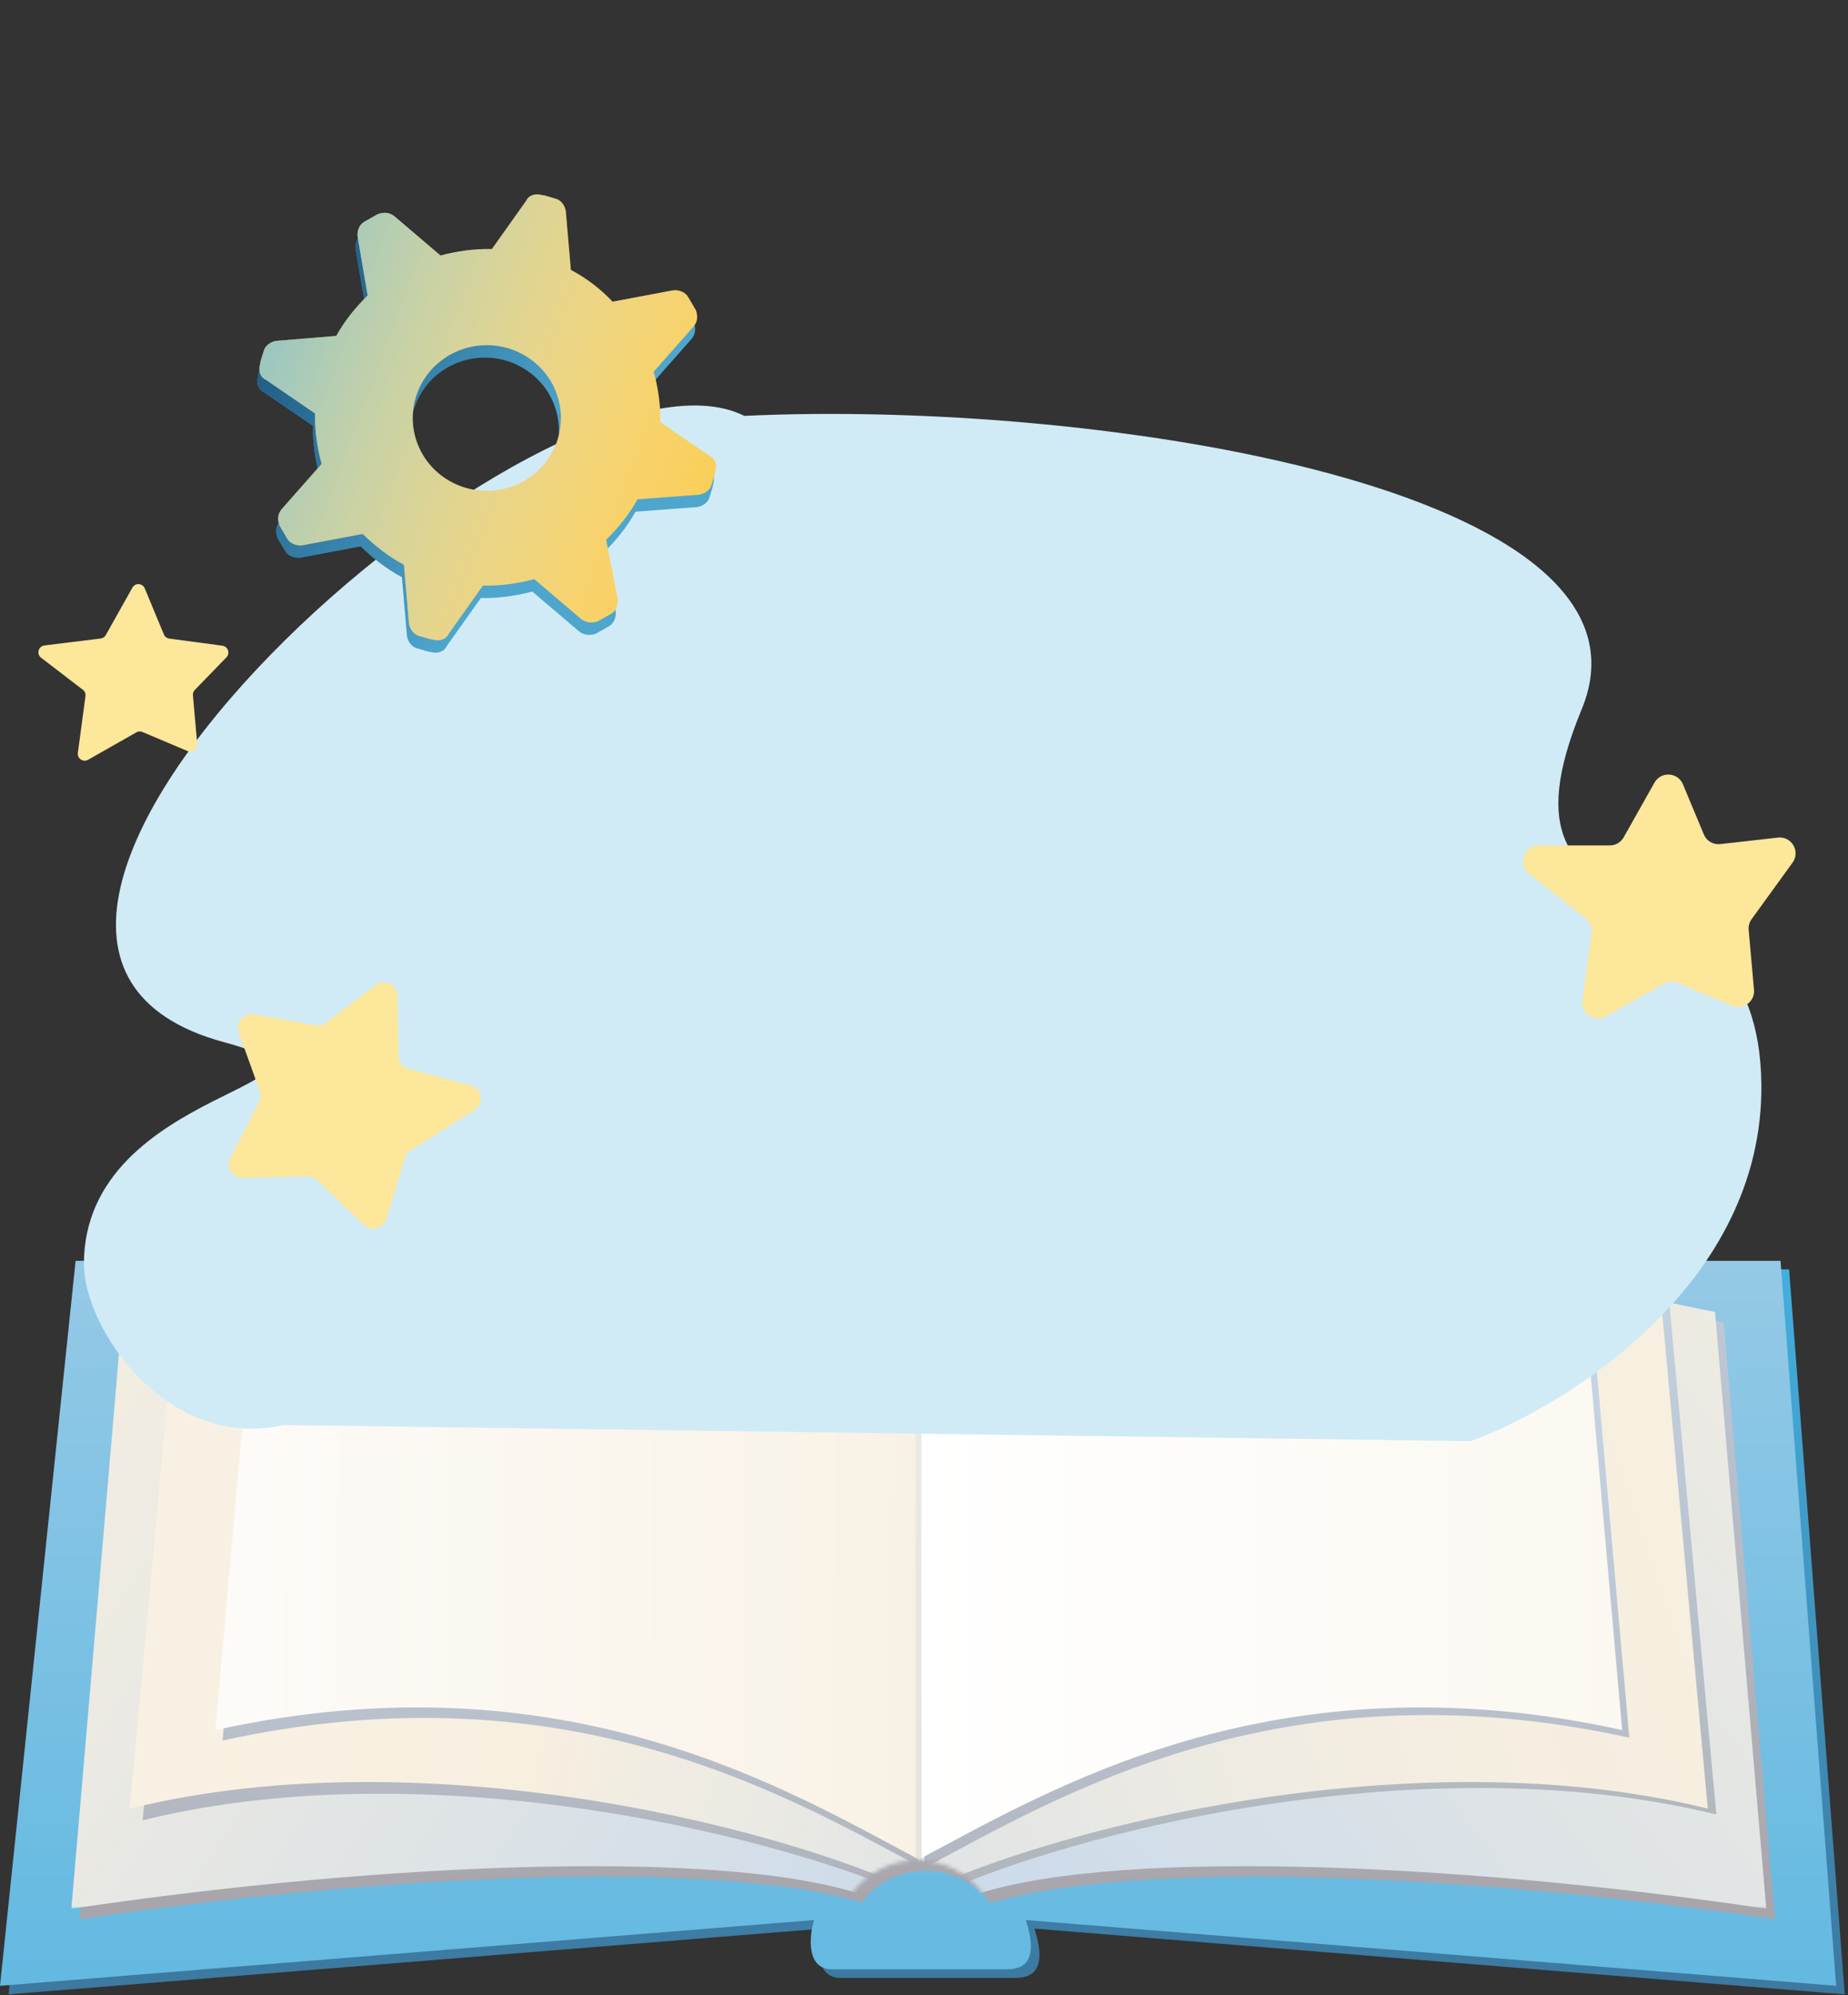 <svg viewBox="0 0 466 503" fill="none" xmlns="http://www.w3.org/2000/svg">
<rect x="0" y="0" width="466" height="503" fill="#333333" stroke="none"/>
<path d="M2.159 502.751L21.227 319.992H451.143L465.174 502.751L260.838 486.169C264.521 497.592 259.389 498.606 255.773 498.606H212.035C205.405 498.606 206.203 490.315 207.431 486.169L2.159 502.751Z" fill="url(#paint0_linear)"/>
<path d="M0 500.592L19.067 317.832H448.984L463.014 500.592L258.679 484.01C262.362 495.433 257.23 496.446 253.614 496.446H209.876C203.246 496.446 204.044 488.155 205.271 484.01L0 500.592Z" fill="url(#paint1_linear)"/>
<path d="M233.486 471.576V307.884C233.606 307.798 233.726 307.713 233.845 307.627C322.854 244.248 377.536 259.927 396.098 268.31L398.27 292.809L411.208 438.763C323.067 419.41 266.584 454.067 233.486 471.576Z" fill="url(#paint2_linear)"/>
<path d="M234.205 471.576V307.884C234.085 307.798 233.965 307.713 233.845 307.627C144.837 244.248 90.155 259.927 71.593 268.31L56.483 438.763C144.624 419.41 201.107 454.067 234.205 471.576Z" fill="url(#paint3_linear)"/>
<path fill-rule="evenodd" clip-rule="evenodd" d="M222.333 321.461V474.871V474.93L222.276 474.908C220.359 476.162 218.665 477.728 217.265 479.534C180.261 468.653 95.885 472.504 20.146 483.808L33.068 333.367C38.603 332.316 44.522 331.002 50.94 329.578C86.388 321.711 137.059 310.465 222.333 321.461Z" fill="url(#paint4_linear)"/>
<path fill-rule="evenodd" clip-rule="evenodd" d="M49.647 298.103C67.959 289.834 138.737 279.487 233.845 316.606C307.738 287.767 366.945 287.579 398.27 292.809C407.264 294.311 413.959 296.259 418.044 298.103L421.024 330.524L432.794 458.557C366.478 442.229 286.293 458.931 244.961 475.085C242.926 473.708 240.63 472.687 238.163 472.112C236.773 471.787 235.328 471.604 233.845 471.579C233.726 471.577 233.606 471.576 233.486 471.576C232.132 471.576 230.809 471.707 229.528 471.957C226.919 472.468 224.487 473.473 222.333 474.871V474.93L222.276 474.908C180.813 458.809 100.972 442.289 34.897 458.557L49.647 298.103Z" fill="url(#paint5_linear)"/>
<path fill-rule="evenodd" clip-rule="evenodd" d="M245.358 321.461V475.36C247.064 476.573 248.576 478.042 249.84 479.709C286.533 468.612 371.404 472.444 447.544 483.808L434.623 333.367C430.338 332.553 425.823 331.582 421.024 330.524C419.624 330.216 418.2 329.9 416.751 329.578C381.303 321.711 330.632 310.465 245.358 321.461Z" fill="url(#paint6_linear)"/>
<path fill-rule="evenodd" clip-rule="evenodd" d="M233.845 307.627V316.606V471.579C235.328 471.604 236.773 471.787 238.163 472.112C240.63 472.687 242.926 473.708 244.961 475.085C245.094 475.175 245.227 475.267 245.358 475.36C247.064 476.573 248.576 478.042 249.84 479.709C286.533 468.612 371.404 472.444 447.544 483.808L434.623 333.367C430.338 332.553 425.823 331.582 421.024 330.524L418.044 298.103C413.959 296.259 407.264 294.311 398.27 292.809L396.098 268.31C377.536 259.927 322.854 244.248 233.845 307.627Z" fill="url(#paint7_linear)"/>
<mask id="mask0" mask-type="alpha" maskUnits="userSpaceOnUse" x="231" y="257" width="227" height="225">
<path fill-rule="evenodd" clip-rule="evenodd" d="M457.619 257.393H231.688V468.936C238.281 469.05 244.116 472.276 247.787 477.208C248.697 478.429 249.473 479.755 250.095 481.165H457.619V257.393Z" fill="#F7EFE0"/>
</mask>
<g mask="url(#mask0)">
<path d="M243.202 478.587V318.817C343.915 305.829 396.362 323.868 432.467 330.723L445.389 481.164C365.958 469.309 277.027 465.651 243.202 478.587Z" fill="url(#paint8_linear)"/>
<path d="M229.532 480.868V317.176C326.812 278.034 399.46 288.568 418.047 296.962L432.798 457.417C356.816 438.709 262.63 463.36 229.532 480.868Z" fill="url(#paint9_linear)"/>
<path d="M227.373 479.365V315.673C324.652 276.531 397.3 287.065 415.888 295.459L430.638 455.913C354.657 437.206 260.471 461.857 227.373 479.365Z" fill="url(#paint10_linear)"/>
<path d="M233.13 470.855V307.163C322.351 243.485 377.155 259.195 395.743 267.589L410.853 438.043C322.711 418.69 266.228 453.347 233.13 470.855Z" fill="url(#paint11_linear)"/>
<path d="M231.331 468.932V305.24C320.552 241.562 375.356 257.272 393.943 265.666L409.053 436.119C320.911 416.766 264.429 451.424 231.331 468.932Z" fill="url(#paint12_linear)"/>
</g>
<mask id="mask1" mask-type="alpha" maskUnits="userSpaceOnUse" x="5" y="257" width="227" height="225">
<path fill-rule="evenodd" clip-rule="evenodd" d="M5.757 257.393H231.688V468.936C231.568 468.934 231.449 468.933 231.329 468.933C224.587 468.933 218.606 472.186 214.868 477.208C213.959 478.429 213.182 479.755 212.56 481.165H5.757V257.393Z" fill="#F7EFE0"/>
</mask>
<g mask="url(#mask1)">
<path d="M220.177 478.587V318.817C119.464 305.829 67.017 323.868 30.912 330.722L17.991 481.163C97.421 469.309 186.353 465.65 220.177 478.587Z" fill="url(#paint13_linear)"/>
<path d="M239.244 482.306V318.614C141.964 279.472 69.316 290.006 50.728 298.401L35.978 458.855C111.96 440.147 206.145 464.798 239.244 482.306Z" fill="url(#paint14_linear)"/>
<path d="M236.007 479.365V315.673C138.727 276.531 66.079 287.065 47.491 295.459L32.741 455.913C108.723 437.206 202.909 461.857 236.007 479.365Z" fill="url(#paint15_linear)"/>
<path d="M233.846 471.574V307.882C144.625 244.204 89.821 259.913 71.234 268.308L56.123 438.761C144.265 419.408 200.748 454.065 233.846 471.574Z" fill="url(#paint16_linear)"/>
<path d="M232.047 468.932V305.24C142.826 241.562 88.022 257.271 69.434 265.666L54.324 436.119C142.466 416.766 198.949 451.423 232.047 468.932Z" fill="url(#paint17_linear)"/>
</g>
<path d="M21.154 318.667C21.154 334.734 41.968 365.89 71.5 359.229L370.878 363.298C395.525 354.194 444.686 323.463 444.154 273.369C443.487 210.752 372.415 242.727 398.856 178.777C421.771 123.354 277.396 100.617 187.689 104.835C138.395 80.188 -37.601 237.203 56.459 262.711C95.762 273.369 21.154 273.369 21.154 318.667Z" fill="#D0EBF6"/>
<path fill-rule="evenodd" clip-rule="evenodd" d="M142.158 56.322L143.435 71.164C147.198 73.164 150.616 75.676 153.968 79.179L169.117 76.322C170.611 76.112 172.282 76.754 172.983 77.946L174.943 81.283C175.541 82.851 175.373 84.217 174.438 85.381L164.332 96.819C165.461 100.944 166.105 105.345 165.983 109.543L178.43 118.063C179.719 118.604 180.316 120.171 179.905 121.675C179.791 122.601 179.501 123.481 179.23 124.303C179.101 124.693 178.977 125.07 178.877 125.433C178.569 126.561 177.252 127.624 175.758 127.834L160.254 128.985C158.218 132.679 155.416 136.171 152.333 139.187L155.245 154.056C155.459 155.523 154.805 157.164 153.591 157.851L150.191 159.775C148.837 160.224 147.203 160.196 145.877 159.041L134.223 149.119C130.02 150.228 125.537 150.859 121.26 150.739L112.582 162.957C112.031 164.222 110.433 164.808 108.902 164.404C107.958 164.292 107.062 164.007 106.224 163.741C105.827 163.614 105.443 163.492 105.073 163.395C103.924 163.092 102.841 161.799 102.627 160.332L101.35 145.491C97.586 143.491 94.028 140.74 90.956 137.714L75.808 140.571C74.314 140.781 72.642 140.139 71.942 138.947L69.981 135.61C69.384 134.042 69.552 132.676 70.486 131.512L80.593 120.074C79.463 115.949 78.82 111.548 78.942 107.35L66.494 98.831C65.205 98.29 64.608 96.722 65.019 95.219C65.133 94.292 65.424 93.412 65.695 92.59C65.823 92.2 65.948 91.823 66.047 91.46C66.356 90.333 67.672 89.27 69.167 89.059L84.287 87.807C86.324 84.113 89.126 80.621 92.208 77.606L89.68 62.837C89.465 61.37 90.119 59.729 91.334 59.042L94.733 57.118C96.33 56.532 97.722 56.697 98.908 57.614L110.561 67.535C114.764 66.427 119.247 65.796 123.524 65.916L132.203 53.698C132.754 52.433 134.351 51.847 135.882 52.251C136.826 52.363 137.723 52.648 138.56 52.914C138.957 53.041 139.342 53.163 139.711 53.26C140.86 53.563 141.943 54.856 142.158 56.322ZM106.061 99.318C100.9 108.103 103.963 119.337 112.902 124.409C121.842 129.481 133.273 126.471 138.434 117.686C143.595 108.901 140.532 97.667 131.593 92.595C122.653 87.523 111.223 90.533 106.061 99.318Z" fill="#4EA6CD"/>
<path fill-rule="evenodd" clip-rule="evenodd" d="M142.158 56.322L143.435 71.164C147.198 73.164 150.616 75.676 153.968 79.179L169.117 76.322C170.611 76.112 172.282 76.754 172.983 77.946L174.943 81.283C175.541 82.851 175.373 84.217 174.438 85.381L164.332 96.819C165.461 100.944 166.105 105.345 165.983 109.543L178.43 118.063C179.719 118.604 180.316 120.171 179.905 121.675C179.791 122.601 179.501 123.481 179.23 124.303C179.101 124.693 178.977 125.07 178.877 125.433C178.569 126.561 177.252 127.624 175.758 127.834L160.254 128.985C158.218 132.679 155.416 136.171 152.333 139.187L155.245 154.056C155.459 155.523 154.805 157.164 153.591 157.851L150.191 159.775C148.837 160.224 147.203 160.196 145.877 159.041L134.223 149.119C130.02 150.228 125.537 150.859 121.26 150.739L112.582 162.957C112.031 164.222 110.433 164.808 108.902 164.404C107.958 164.292 107.062 164.007 106.224 163.741C105.827 163.614 105.443 163.492 105.073 163.395C103.924 163.092 102.841 161.799 102.627 160.332L101.35 145.491C97.586 143.491 94.028 140.74 90.956 137.714L75.808 140.571C74.314 140.781 72.642 140.139 71.942 138.947L69.981 135.61C69.384 134.042 69.552 132.676 70.486 131.512L80.593 120.074C79.463 115.949 78.82 111.548 78.942 107.35L66.494 98.831C65.205 98.29 64.608 96.722 65.019 95.219C65.133 94.292 65.424 93.412 65.695 92.59C65.823 92.2 65.948 91.823 66.047 91.46C66.356 90.333 67.672 89.27 69.167 89.059L84.287 87.807C86.324 84.113 89.126 80.621 92.208 77.606L89.68 62.837C89.465 61.37 90.119 59.729 91.334 59.042L94.733 57.118C96.33 56.532 97.722 56.697 98.908 57.614L110.561 67.535C114.764 66.427 119.247 65.796 123.524 65.916L132.203 53.698C132.754 52.433 134.351 51.847 135.882 52.251C136.826 52.363 137.723 52.648 138.56 52.914C138.957 53.041 139.342 53.163 139.711 53.26C140.86 53.563 141.943 54.856 142.158 56.322ZM106.061 99.318C100.9 108.103 103.963 119.337 112.902 124.409C121.842 129.481 133.273 126.471 138.434 117.686C143.595 108.901 140.532 97.667 131.593 92.595C122.653 87.523 111.223 90.533 106.061 99.318Z" fill="url(#paint18_linear)"/>
<path fill-rule="evenodd" clip-rule="evenodd" d="M142.668 53.195L143.945 68.037C147.708 70.036 151.126 72.549 154.478 76.051L169.627 73.195C171.121 72.984 172.793 73.626 173.493 74.818L175.454 78.155C176.051 79.723 175.883 81.089 174.949 82.253L164.842 93.691C165.971 97.817 166.615 102.217 166.493 106.416L178.94 114.935C180.229 115.476 180.827 117.044 180.415 118.547C180.301 119.473 180.011 120.353 179.74 121.175C179.611 121.565 179.487 121.942 179.388 122.305C179.079 123.433 177.762 124.496 176.268 124.706L160.765 125.858C158.728 129.551 155.926 133.043 152.843 136.059L155.755 150.929C155.969 152.395 155.315 154.036 154.101 154.723L150.701 156.648C149.347 157.096 147.713 157.069 146.387 155.913L134.733 145.992C130.53 147.1 126.047 147.731 121.77 147.611L113.092 159.829C112.541 161.094 110.944 161.68 109.412 161.276C108.469 161.164 107.572 160.879 106.735 160.613C106.337 160.487 105.953 160.364 105.583 160.267C104.435 159.964 103.352 158.671 103.137 157.205L101.86 142.363C98.097 140.363 94.539 137.612 91.467 134.587L76.318 137.443C74.824 137.654 73.152 137.011 72.452 135.82L70.491 132.482C69.894 130.915 70.062 129.549 70.996 128.385L81.103 116.947C79.974 112.821 79.33 108.421 79.452 104.222L67.004 95.703C65.716 95.162 65.118 93.594 65.529 92.091C65.644 91.164 65.934 90.285 66.205 89.463C66.334 89.072 66.458 88.695 66.557 88.332C66.866 87.205 68.183 86.142 69.677 85.931L84.797 84.679C86.834 80.985 89.636 77.493 92.719 74.478L90.19 59.709C89.975 58.242 90.629 56.602 91.844 55.914L95.243 53.99C96.841 53.404 98.232 53.569 99.418 54.486L111.072 64.408C115.274 63.3 119.757 62.668 124.035 62.788L132.713 50.571C133.264 49.306 134.861 48.719 136.393 49.123C137.336 49.235 138.233 49.52 139.07 49.786C139.468 49.913 139.852 50.035 140.222 50.132C141.37 50.435 142.453 51.728 142.668 53.195ZM106.572 96.191C101.41 104.976 104.473 116.209 113.413 121.281C122.352 126.353 133.783 123.343 138.944 114.558C144.106 105.773 141.043 94.54 132.103 89.468C123.164 84.396 111.733 87.406 106.572 96.191Z" fill="#FACD55"/>
<path fill-rule="evenodd" clip-rule="evenodd" d="M142.668 53.195L143.945 68.037C147.708 70.036 151.126 72.549 154.478 76.051L169.627 73.195C171.121 72.984 172.793 73.626 173.493 74.818L175.454 78.155C176.051 79.723 175.883 81.089 174.949 82.253L164.842 93.691C165.971 97.817 166.615 102.217 166.493 106.416L178.94 114.935C180.229 115.476 180.827 117.044 180.415 118.547C180.301 119.473 180.011 120.353 179.74 121.175C179.611 121.565 179.487 121.942 179.388 122.305C179.079 123.433 177.762 124.496 176.268 124.706L160.765 125.858C158.728 129.551 155.926 133.043 152.843 136.059L155.755 150.929C155.969 152.395 155.315 154.036 154.101 154.723L150.701 156.648C149.347 157.096 147.713 157.069 146.387 155.913L134.733 145.992C130.53 147.1 126.047 147.731 121.77 147.611L113.092 159.829C112.541 161.094 110.944 161.68 109.412 161.276C108.469 161.164 107.572 160.879 106.735 160.613C106.337 160.487 105.953 160.364 105.583 160.267C104.435 159.964 103.352 158.671 103.137 157.205L101.86 142.363C98.097 140.363 94.539 137.612 91.467 134.587L76.318 137.443C74.824 137.654 73.152 137.011 72.452 135.82L70.491 132.482C69.894 130.915 70.062 129.549 70.996 128.385L81.103 116.947C79.974 112.821 79.33 108.421 79.452 104.222L67.004 95.703C65.716 95.162 65.118 93.594 65.529 92.091C65.644 91.164 65.934 90.285 66.205 89.463C66.334 89.072 66.458 88.695 66.557 88.332C66.866 87.205 68.183 86.142 69.677 85.931L84.797 84.679C86.834 80.985 89.636 77.493 92.719 74.478L90.19 59.709C89.975 58.242 90.629 56.602 91.844 55.914L95.243 53.99C96.841 53.404 98.232 53.569 99.418 54.486L111.072 64.408C115.274 63.3 119.757 62.668 124.035 62.788L132.713 50.571C133.264 49.306 134.861 48.719 136.393 49.123C137.336 49.235 138.233 49.52 139.07 49.786C139.468 49.913 139.852 50.035 140.222 50.132C141.37 50.435 142.453 51.728 142.668 53.195ZM106.572 96.191C101.41 104.976 104.473 116.209 113.413 121.281C122.352 126.353 133.783 123.343 138.944 114.558C144.106 105.773 141.043 94.54 132.103 89.468C123.164 84.396 111.733 87.406 106.572 96.191Z" fill="url(#paint19_linear)"/>
<path d="M94.648 248.327C96.925 246.592 100.201 248.144 100.244 250.979L100.479 266.184C100.503 267.719 101.544 269.046 103.036 269.442L118.689 273.604C121.613 274.382 122.18 278.244 119.607 279.862L103.593 289.931C102.876 290.382 102.347 291.074 102.103 291.879L97.452 307.24C96.695 309.741 93.535 310.568 91.665 308.756L80.051 297.502C79.386 296.858 78.487 296.507 77.553 296.528L61.247 296.902C58.621 296.962 56.898 294.231 58.09 291.9L65.329 277.752C65.765 276.9 65.829 275.911 65.507 275.018L60.198 260.299C59.293 257.79 61.485 255.23 64.132 255.705L79.476 258.456C80.446 258.63 81.449 258.387 82.235 257.788L94.648 248.327Z" fill="#FDE79B"/>
<path d="M417.199 197.289C418.834 194.386 423.094 194.637 424.377 197.712L429.647 210.35C430.332 211.993 432.02 212.985 433.788 212.785L448.329 211.142C451.784 210.751 454.058 214.65 452.017 217.464L441.694 231.703C441.127 232.485 440.862 233.445 440.948 234.407L442.294 249.499C442.562 252.502 439.537 254.711 436.758 253.541L423.033 247.764C421.89 247.283 420.59 247.359 419.511 247.97L404.972 256.2C402.095 257.829 398.596 255.462 399.037 252.186L401.324 235.174C401.512 233.774 400.948 232.378 399.84 231.502L385.618 220.26C382.643 217.908 384.306 213.122 388.099 213.122H405.945C407.389 213.122 408.722 212.344 409.43 211.085L417.199 197.289Z" fill="#FDE79B"/>
<path d="M33.383 148.139C34.092 146.875 35.945 146.984 36.501 148.322L41.324 159.929C41.561 160.5 42.084 160.901 42.697 160.983L56.084 162.772C57.497 162.961 58.093 164.679 57.1 165.703L49.131 173.915C48.779 174.278 48.603 174.775 48.648 175.278L49.742 187.594C49.858 188.898 48.543 189.857 47.336 189.347L35.92 184.523C35.422 184.313 34.856 184.346 34.386 184.613L22.213 191.53C20.965 192.239 19.444 191.213 19.634 189.79L21.551 175.483C21.633 174.866 21.38 174.253 20.886 173.874L10.367 165.81C9.134 164.865 9.668 162.899 11.211 162.709L25.38 160.959C25.928 160.891 26.411 160.567 26.681 160.085L33.383 148.139Z" fill="#FDE79B"/>
<defs>
<linearGradient id="paint0_linear" x1="233.666" y1="319.992" x2="233.666" y2="502.751" gradientUnits="userSpaceOnUse">
<stop stop-color="#43AFDE"/>
<stop offset="1" stop-color="#3D789F"/>
</linearGradient>
<linearGradient id="paint1_linear" x1="231.535" y1="36.225" x2="231.535" y2="616.214" gradientUnits="userSpaceOnUse">
<stop offset="0.168" stop-color="#C8D9EB"/>
<stop offset="1" stop-color="#43AFDE"/>
</linearGradient>
<linearGradient id="paint2_linear" x1="233.839" y1="681.874" x2="233.839" y2="259.697" gradientUnits="userSpaceOnUse">
<stop offset="0" stop-color="#8A7771"/>
<stop offset="1" stop-color="#C8D9EB"/>
</linearGradient>
<linearGradient id="paint3_linear" x1="233.839" y1="681.874" x2="233.839" y2="259.697" gradientUnits="userSpaceOnUse">
<stop offset="0" stop-color="#8A7771"/>
<stop offset="1" stop-color="#C8D9EB"/>
</linearGradient>
<linearGradient id="paint4_linear" x1="233.839" y1="681.874" x2="233.839" y2="259.697" gradientUnits="userSpaceOnUse">
<stop offset="0" stop-color="#8A7771"/>
<stop offset="1" stop-color="#C8D9EB"/>
</linearGradient>
<linearGradient id="paint5_linear" x1="233.839" y1="681.874" x2="233.839" y2="259.697" gradientUnits="userSpaceOnUse">
<stop offset="0" stop-color="#8A7771"/>
<stop offset="1" stop-color="#C8D9EB"/>
</linearGradient>
<linearGradient id="paint6_linear" x1="233.839" y1="681.874" x2="233.839" y2="259.697" gradientUnits="userSpaceOnUse">
<stop offset="0" stop-color="#8A7771"/>
<stop offset="1" stop-color="#C8D9EB"/>
</linearGradient>
<linearGradient id="paint7_linear" x1="233.839" y1="681.874" x2="233.839" y2="259.697" gradientUnits="userSpaceOnUse">
<stop offset="0" stop-color="#8A7771"/>
<stop offset="1" stop-color="#C8D9EB"/>
</linearGradient>
<linearGradient id="paint8_linear" x1="482.444" y1="289.05" x2="220.897" y2="490.517" gradientUnits="userSpaceOnUse">
<stop stop-color="#F7EFE0"/>
<stop offset="1" stop-color="#C8D9EB"/>
</linearGradient>
<linearGradient id="paint9_linear" x1="340.395" y1="288.494" x2="358.249" y2="755.596" gradientUnits="userSpaceOnUse">
<stop stop-color="#C8D9EB"/>
<stop offset="1" stop-color="#8A7F71"/>
</linearGradient>
<linearGradient id="paint10_linear" x1="428.48" y1="391.942" x2="90.663" y2="506.706" gradientUnits="userSpaceOnUse">
<stop stop-color="#F7EFE0"/>
<stop offset="0.276" stop-color="#F3EDE1"/>
<stop offset="1" stop-color="#C8D9EB"/>
</linearGradient>
<linearGradient id="paint11_linear" x1="337.516" y1="327.659" x2="336.364" y2="740.045" gradientUnits="userSpaceOnUse">
<stop stop-color="#C8D9EB"/>
<stop offset="1" stop-color="#8A7771"/>
</linearGradient>
<linearGradient id="paint12_linear" x1="231.69" y1="363.162" x2="620.234" y2="363.162" gradientUnits="userSpaceOnUse">
<stop stop-color="white"/>
<stop offset="1" stop-color="#F7EFE0"/>
</linearGradient>
<linearGradient id="paint13_linear" x1="10.436" y1="323.587" x2="260.111" y2="491.237" gradientUnits="userSpaceOnUse">
<stop stop-color="#F7EFE0"/>
<stop offset="1" stop-color="#C8D9EB"/>
</linearGradient>
<linearGradient id="paint14_linear" x1="137.079" y1="318.444" x2="137.079" y2="725.071" gradientUnits="userSpaceOnUse">
<stop stop-color="#C8D9EB"/>
<stop offset="1" stop-color="#8A7771"/>
</linearGradient>
<linearGradient id="paint15_linear" x1="75.912" y1="309.556" x2="382.07" y2="391.582" gradientUnits="userSpaceOnUse">
<stop stop-color="#F8F1E3"/>
<stop offset="0.286" stop-color="#F7EFE0"/>
<stop offset="1" stop-color="#C8D9EB"/>
</linearGradient>
<linearGradient id="paint16_linear" x1="157.237" y1="346.09" x2="164.724" y2="688.209" gradientUnits="userSpaceOnUse">
<stop stop-color="#C8D9EB"/>
<stop offset="0" stop-color="#C8D9EB"/>
<stop offset="1" stop-color="#8A7771"/>
</linearGradient>
<linearGradient id="paint17_linear" x1="-5.756" y1="316.752" x2="294.646" y2="317.832" gradientUnits="userSpaceOnUse">
<stop offset="0.089" stop-color="#FEFDFC"/>
<stop offset="0.953" stop-color="#F7EFE0"/>
</linearGradient>
<linearGradient id="paint18_linear" x1="-19.614" y1="38.044" x2="134.205" y2="124.237" gradientUnits="userSpaceOnUse">
<stop offset="0.547" stop-color="#1E5983"/>
<stop offset="1" stop-color="#1E5983" stop-opacity="0"/>
</linearGradient>
<linearGradient id="paint19_linear" x1="32.291" y1="53.794" x2="186.926" y2="110.87" gradientUnits="userSpaceOnUse">
<stop stop-color="#43AFDE"/>
<stop offset="1" stop-color="white" stop-opacity="0"/>
</linearGradient>
</defs>
</svg>
